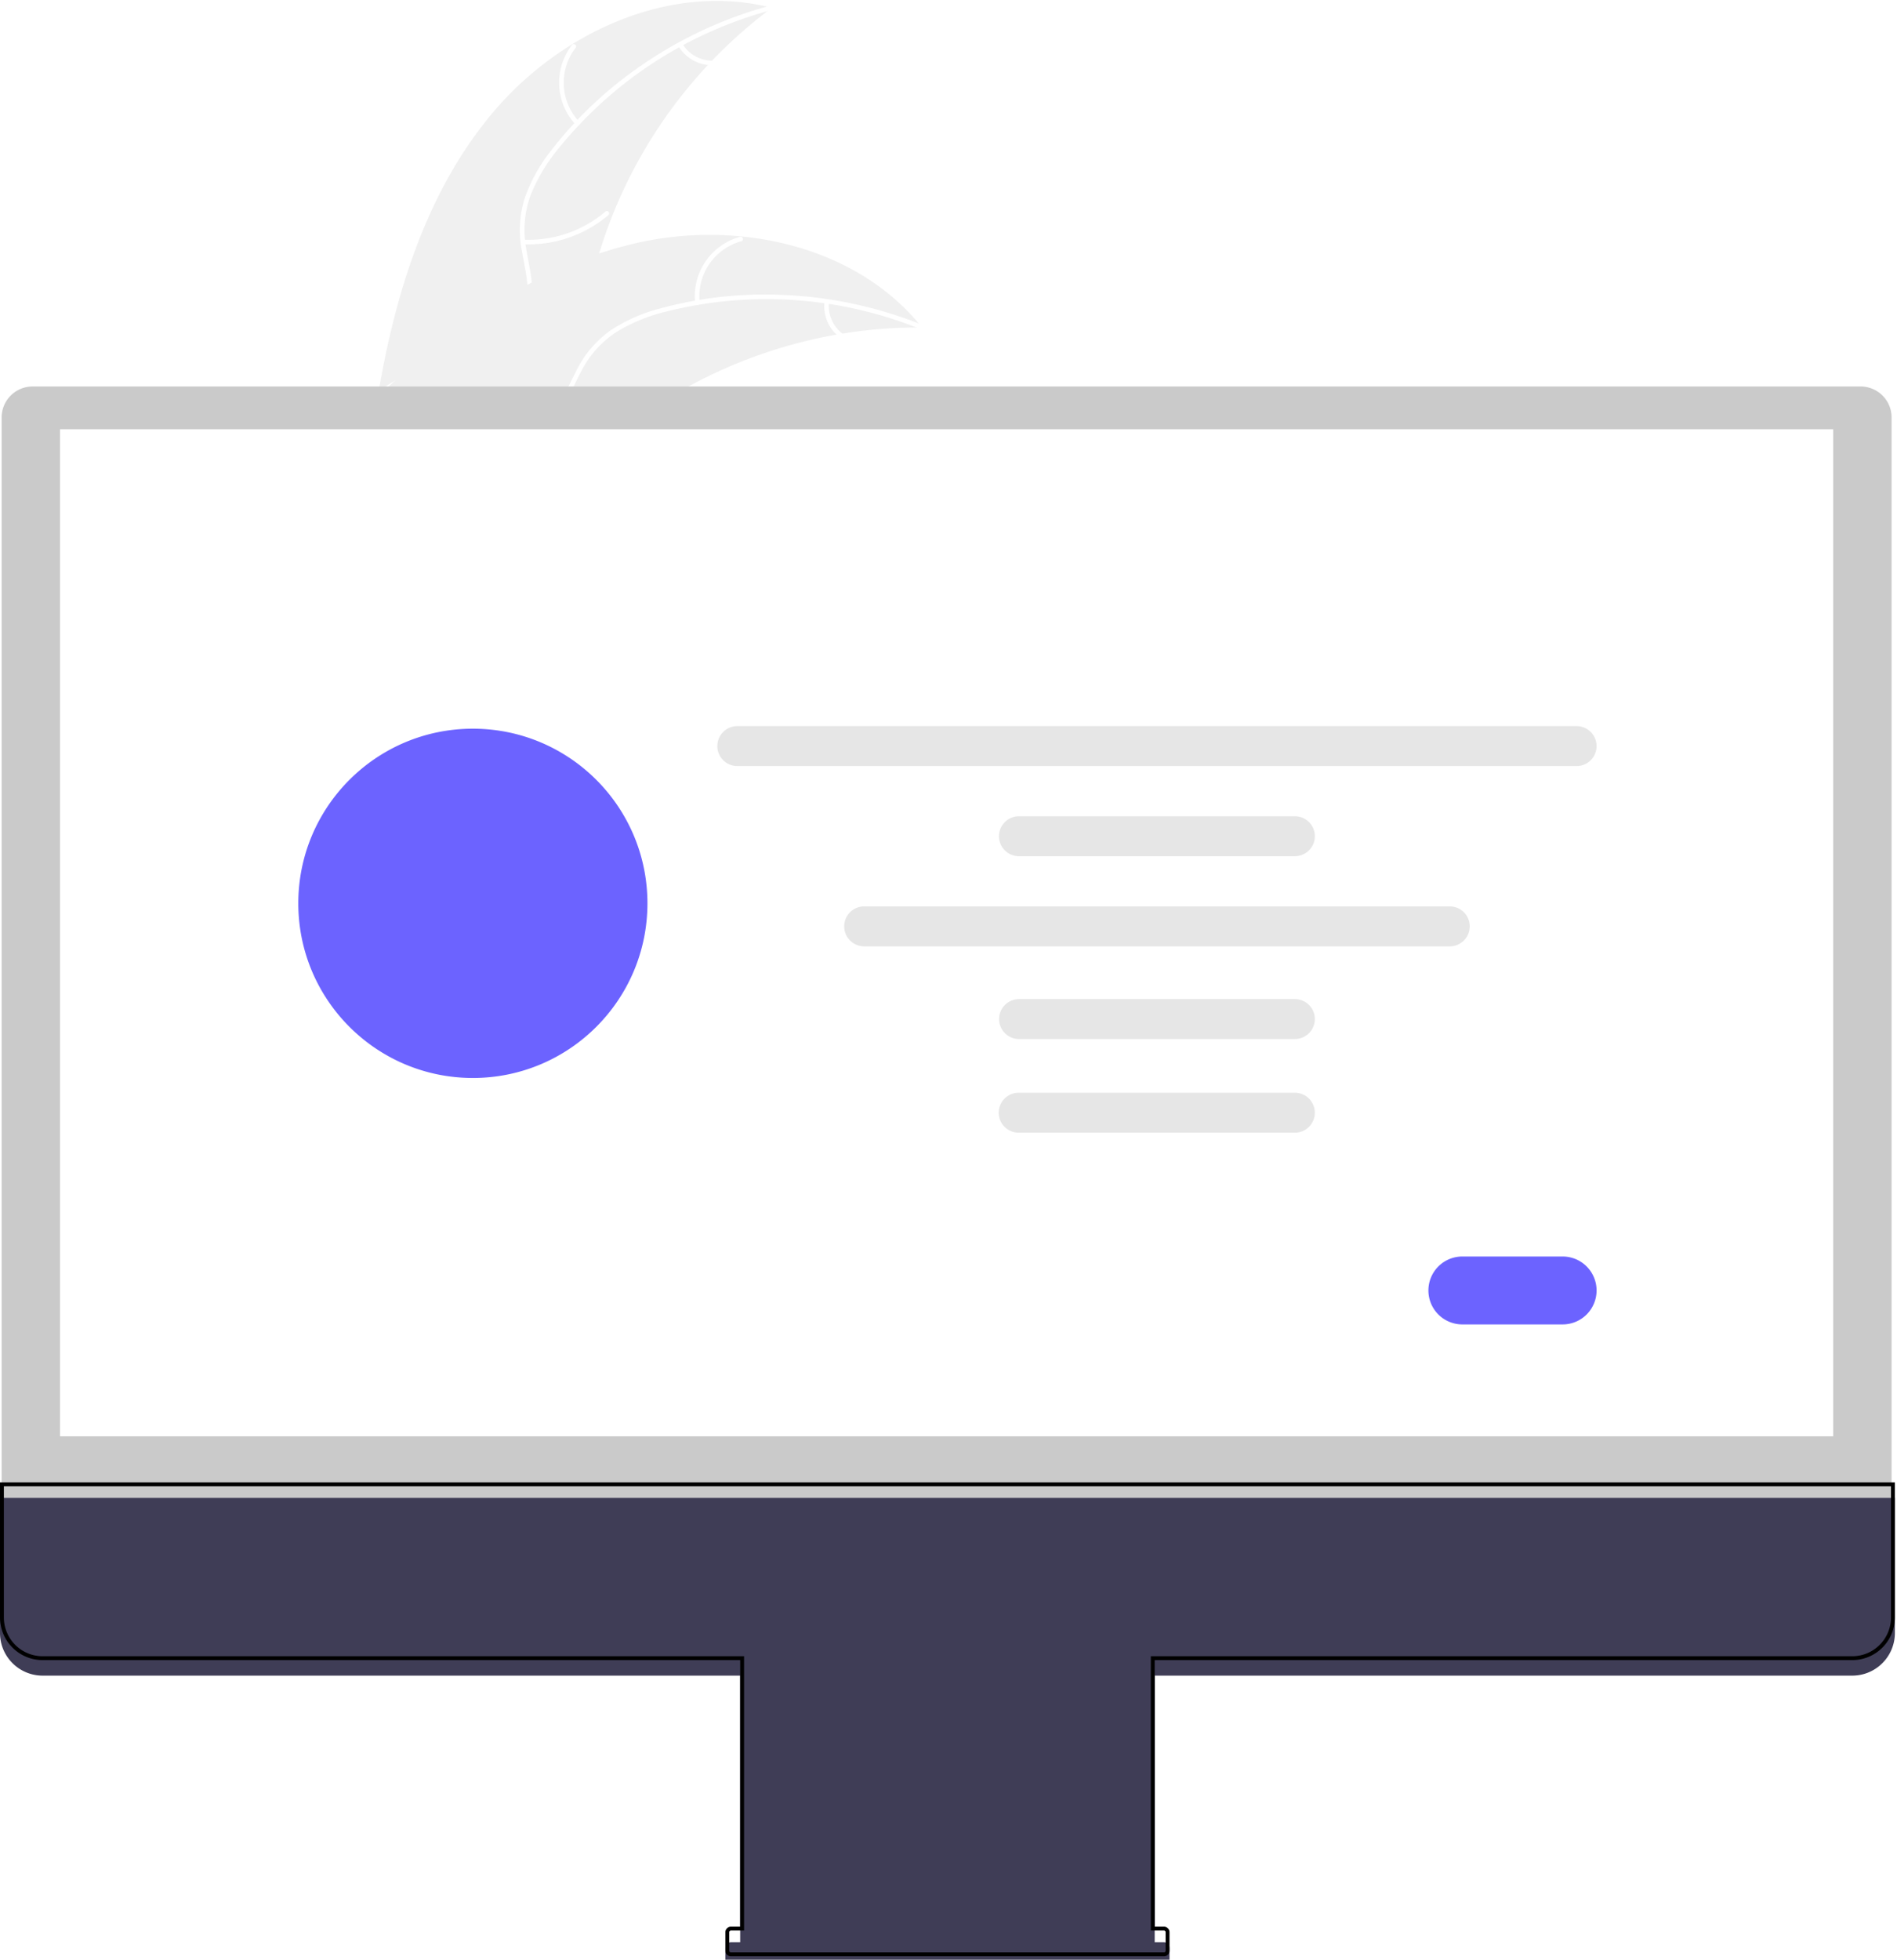 <svg xmlns="http://www.w3.org/2000/svg" width="489" height="505" fill="none" viewBox="0 0 489 505">
  <path fill="#F0F0F0" d="M127.283 28.724c17.406-20.489 45.647-33.4 71.684-26.706a123.867 123.867 0 00-46.635 71.113c-2.531 10.987-4.201 23.47-13.122 30.366-5.55 4.291-13.014 5.464-19.986 4.685-6.972-.779-13.608-3.323-20.155-5.844l-1.74.193c4.378-26.525 12.549-53.319 29.954-73.807z"/>
  <path fill="#fff" d="M198.901 2.578a105.875 105.875 0 00-54.686 35.388 45.599 45.599 0 00-7.395 12.222 26.148 26.148 0 00-1.213 13.708c.684 4.3 1.883 8.62 1.51 13.013a16.004 16.004 0 01-6.514 11.358c-4.461 3.425-9.887 5.044-15.249 6.442-5.952 1.552-12.16 3.07-16.944 7.166-.58.497-1.316-.432-.737-.927 8.324-7.127 20.145-6.523 29.417-11.777 4.327-2.451 7.941-6.222 8.72-11.295.68-4.436-.552-8.892-1.283-13.24a27.912 27.912 0 01.687-13.448 42.143 42.143 0 016.899-12.46 102.705 102.705 0 0123.391-21.987 107.75 107.75 0 0133.229-15.336c.735-.197.898.978.168 1.173z"/>
  <path fill="#fff" d="M148.415 32.146a15.883 15.883 0 01-.985-20.545c.467-.602 1.425.096.957.699a14.709 14.709 0 00.955 19.108c.524.555-.407 1.289-.927.738zM134.972 61.761a30.615 30.615 0 0021.102-7.246c.581-.494 1.318.434.737.928a31.844 31.844 0 01-21.974 7.495c-.763-.034-.624-1.211.135-1.177zM175.928 11.313a8.992 8.992 0 007.362 4.311c.764.025.624 1.202-.134 1.178a10.08 10.08 0 01-8.155-4.752.61.61 0 01.095-.832.595.595 0 01.832.095z"/>
  <path fill="#F0F0F0" d="M237.683 84.396c-.477-.002-.954-.004-1.437.002-6.413.008-12.815.536-19.142 1.58-.491.074-.987.155-1.474.242a124.832 124.832 0 00-43.022 16.163 121.264 121.264 0 00-14.974 10.724c-6.508 5.454-13.13 11.886-20.833 14.787-.8.311-1.619.573-2.451.784L97.7 104.639c-.057-.096-.118-.184-.175-.281l-1.507-.893c.229-.221.471-.445.7-.665.132-.129.272-.252.405-.381.09-.084.181-.167.259-.248.03-.028.06-.056.085-.076.077-.081.157-.148.229-.221 1.35-1.255 2.71-2.503 4.082-3.744.005-.008.005-.008.019-.011 10.477-9.429 21.834-18.065 34.14-24.703.371-.2.746-.408 1.133-.596a115.665 115.665 0 0117.332-7.48c3.273-1.094 6.6-2.022 9.967-2.78a85.035 85.035 0 0126.536-1.658c17.697 1.682 34.659 9.004 45.927 22.457.288.345.568.684.851 1.037z"/>
  <path fill="#fff" d="M237.295 84.807a105.87 105.87 0 00-64.97-4.669 45.594 45.594 0 00-13.263 5.305 26.149 26.149 0 00-9.222 10.215c-2.042 3.846-3.686 8.017-6.628 11.3a16.01 16.01 0 01-12.04 5.147c-5.624.049-10.931-1.926-16.053-4.038-5.688-2.344-11.558-4.869-17.844-4.479-.762.047-.79-1.137-.03-1.184 10.936-.679 20.011 6.92 30.578 8.308 4.931.647 10.086-.187 13.762-3.769 3.215-3.132 4.913-7.431 6.948-11.344a27.908 27.908 0 018.645-10.323 42.152 42.152 0 0113.01-5.796 102.71 102.71 0 0131.914-3.472 107.748 107.748 0 0135.765 7.761c.705.285.128 1.322-.572 1.038z"/>
  <path fill="#fff" d="M179.183 78.019a15.881 15.881 0 0111.583-16.997c.735-.2 1.08.935.343 1.135a14.71 14.71 0 00-10.742 15.832c.085.757-1.1.783-1.184.03zM213.693 77.95a9 9 0 003.283 7.875c.594.48-.226 1.335-.817.859a10.079 10.079 0 01-3.65-8.703.613.613 0 01.577-.608.597.597 0 01.607.578z"/>
  <path fill="#CACACA" d="M.424 389.606h487.181V107.557a7.979 7.979 0 00-7.971-7.97H8.395a7.981 7.981 0 00-7.971 7.97v282.049z"/>
  <path fill="#fff" d="M472.553 110.611H15.476v259.49h457.077v-259.49z"/>
  <g filter="url(#filter0_i)">
    <path fill="#3F3D56" d="M0 381.973v34.805a10.988 10.988 0 0010.987 10.988h179.815v68.689h-2.389a1.422 1.422 0 00-1.319.881 1.437 1.437 0 00-.108.546v4.777a1.432 1.432 0 001.427 1.428H300.04a1.423 1.423 0 001.318-.881c.072-.174.109-.359.109-.547v-4.777c0-.188-.037-.373-.109-.546a1.408 1.408 0 00-.772-.773 1.422 1.422 0 00-.546-.108h-2.389v-68.689h179.815a10.99 10.99 0 0010.151-6.783c.552-1.333.836-2.762.836-4.205v-34.805H0z"/>
  </g>
  <path stroke="#000" d="M191.302 427.766v-.5H10.987A10.488 10.488 0 01.5 416.778v-34.305h487.453v34.305a10.49 10.49 0 01-6.474 9.69 10.485 10.485 0 01-4.013.798H297.151v69.689h2.889a.921.921 0 01.856.572.918.918 0 01.071.355v4.777a.918.918 0 01-.272.656.936.936 0 01-.655.272H188.413a.922.922 0 01-.656-.272.93.93 0 01-.271-.656v-4.777a.936.936 0 01.271-.656.921.921 0 01.656-.271h2.889v-69.189z"/>
  <path fill="#E6E6E6" d="M406.413 197.394H189.959a5.146 5.146 0 010-10.29h216.454a5.144 5.144 0 110 10.29zM333.785 220.62h-71.198a5.146 5.146 0 010-10.291h71.198a5.144 5.144 0 013.638 8.784 5.144 5.144 0 01-3.638 1.507zM333.785 267.731h-71.198a5.146 5.146 0 010-10.29h71.198a5.144 5.144 0 110 10.29zM333.785 291.861h-71.198a5.143 5.143 0 01-5.145-5.145 5.135 5.135 0 011.507-3.638 5.136 5.136 0 013.638-1.507h71.198a5.135 5.135 0 013.638 1.507 5.136 5.136 0 011.507 3.638 5.135 5.135 0 01-1.507 3.638 5.136 5.136 0 01-3.638 1.507zM373.715 243.845H222.657a5.146 5.146 0 010-10.29h151.058a5.144 5.144 0 110 10.29z"/>
  <path fill="#6C63FF" d="M402.81 341.266h-25.852a8.747 8.747 0 01-8.749-8.749 8.749 8.749 0 018.749-8.749h25.852a8.752 8.752 0 018.749 8.749 8.747 8.747 0 01-8.749 8.749zM121.895 277.766c24.852 0 45-20.147 45-45s-20.148-45-45-45c-24.853 0-45 20.147-45 45s20.147 45 45 45z"/>
  <defs>
    <filter id="filter0_i" width="488.453" height="126.113" x="0" y="381.973" color-interpolation-filters="sRGB" filterUnits="userSpaceOnUse">
      <feFlood flood-opacity="0" result="BackgroundImageFix"/>
      <feBlend in="SourceGraphic" in2="BackgroundImageFix" result="shape"/>
      <feColorMatrix in="SourceAlpha" result="hardAlpha" values="0 0 0 0 0 0 0 0 0 0 0 0 0 0 0 0 0 0 127 0"/>
      <feOffset dy="4"/>
      <feGaussianBlur stdDeviation="2"/>
      <feComposite in2="hardAlpha" k2="-1" k3="1" operator="arithmetic"/>
      <feColorMatrix values="0 0 0 0 0 0 0 0 0 0 0 0 0 0 0 0 0 0 0.25 0"/>
      <feBlend in2="shape" result="effect1_innerShadow"/>
    </filter>
  </defs>
</svg>
